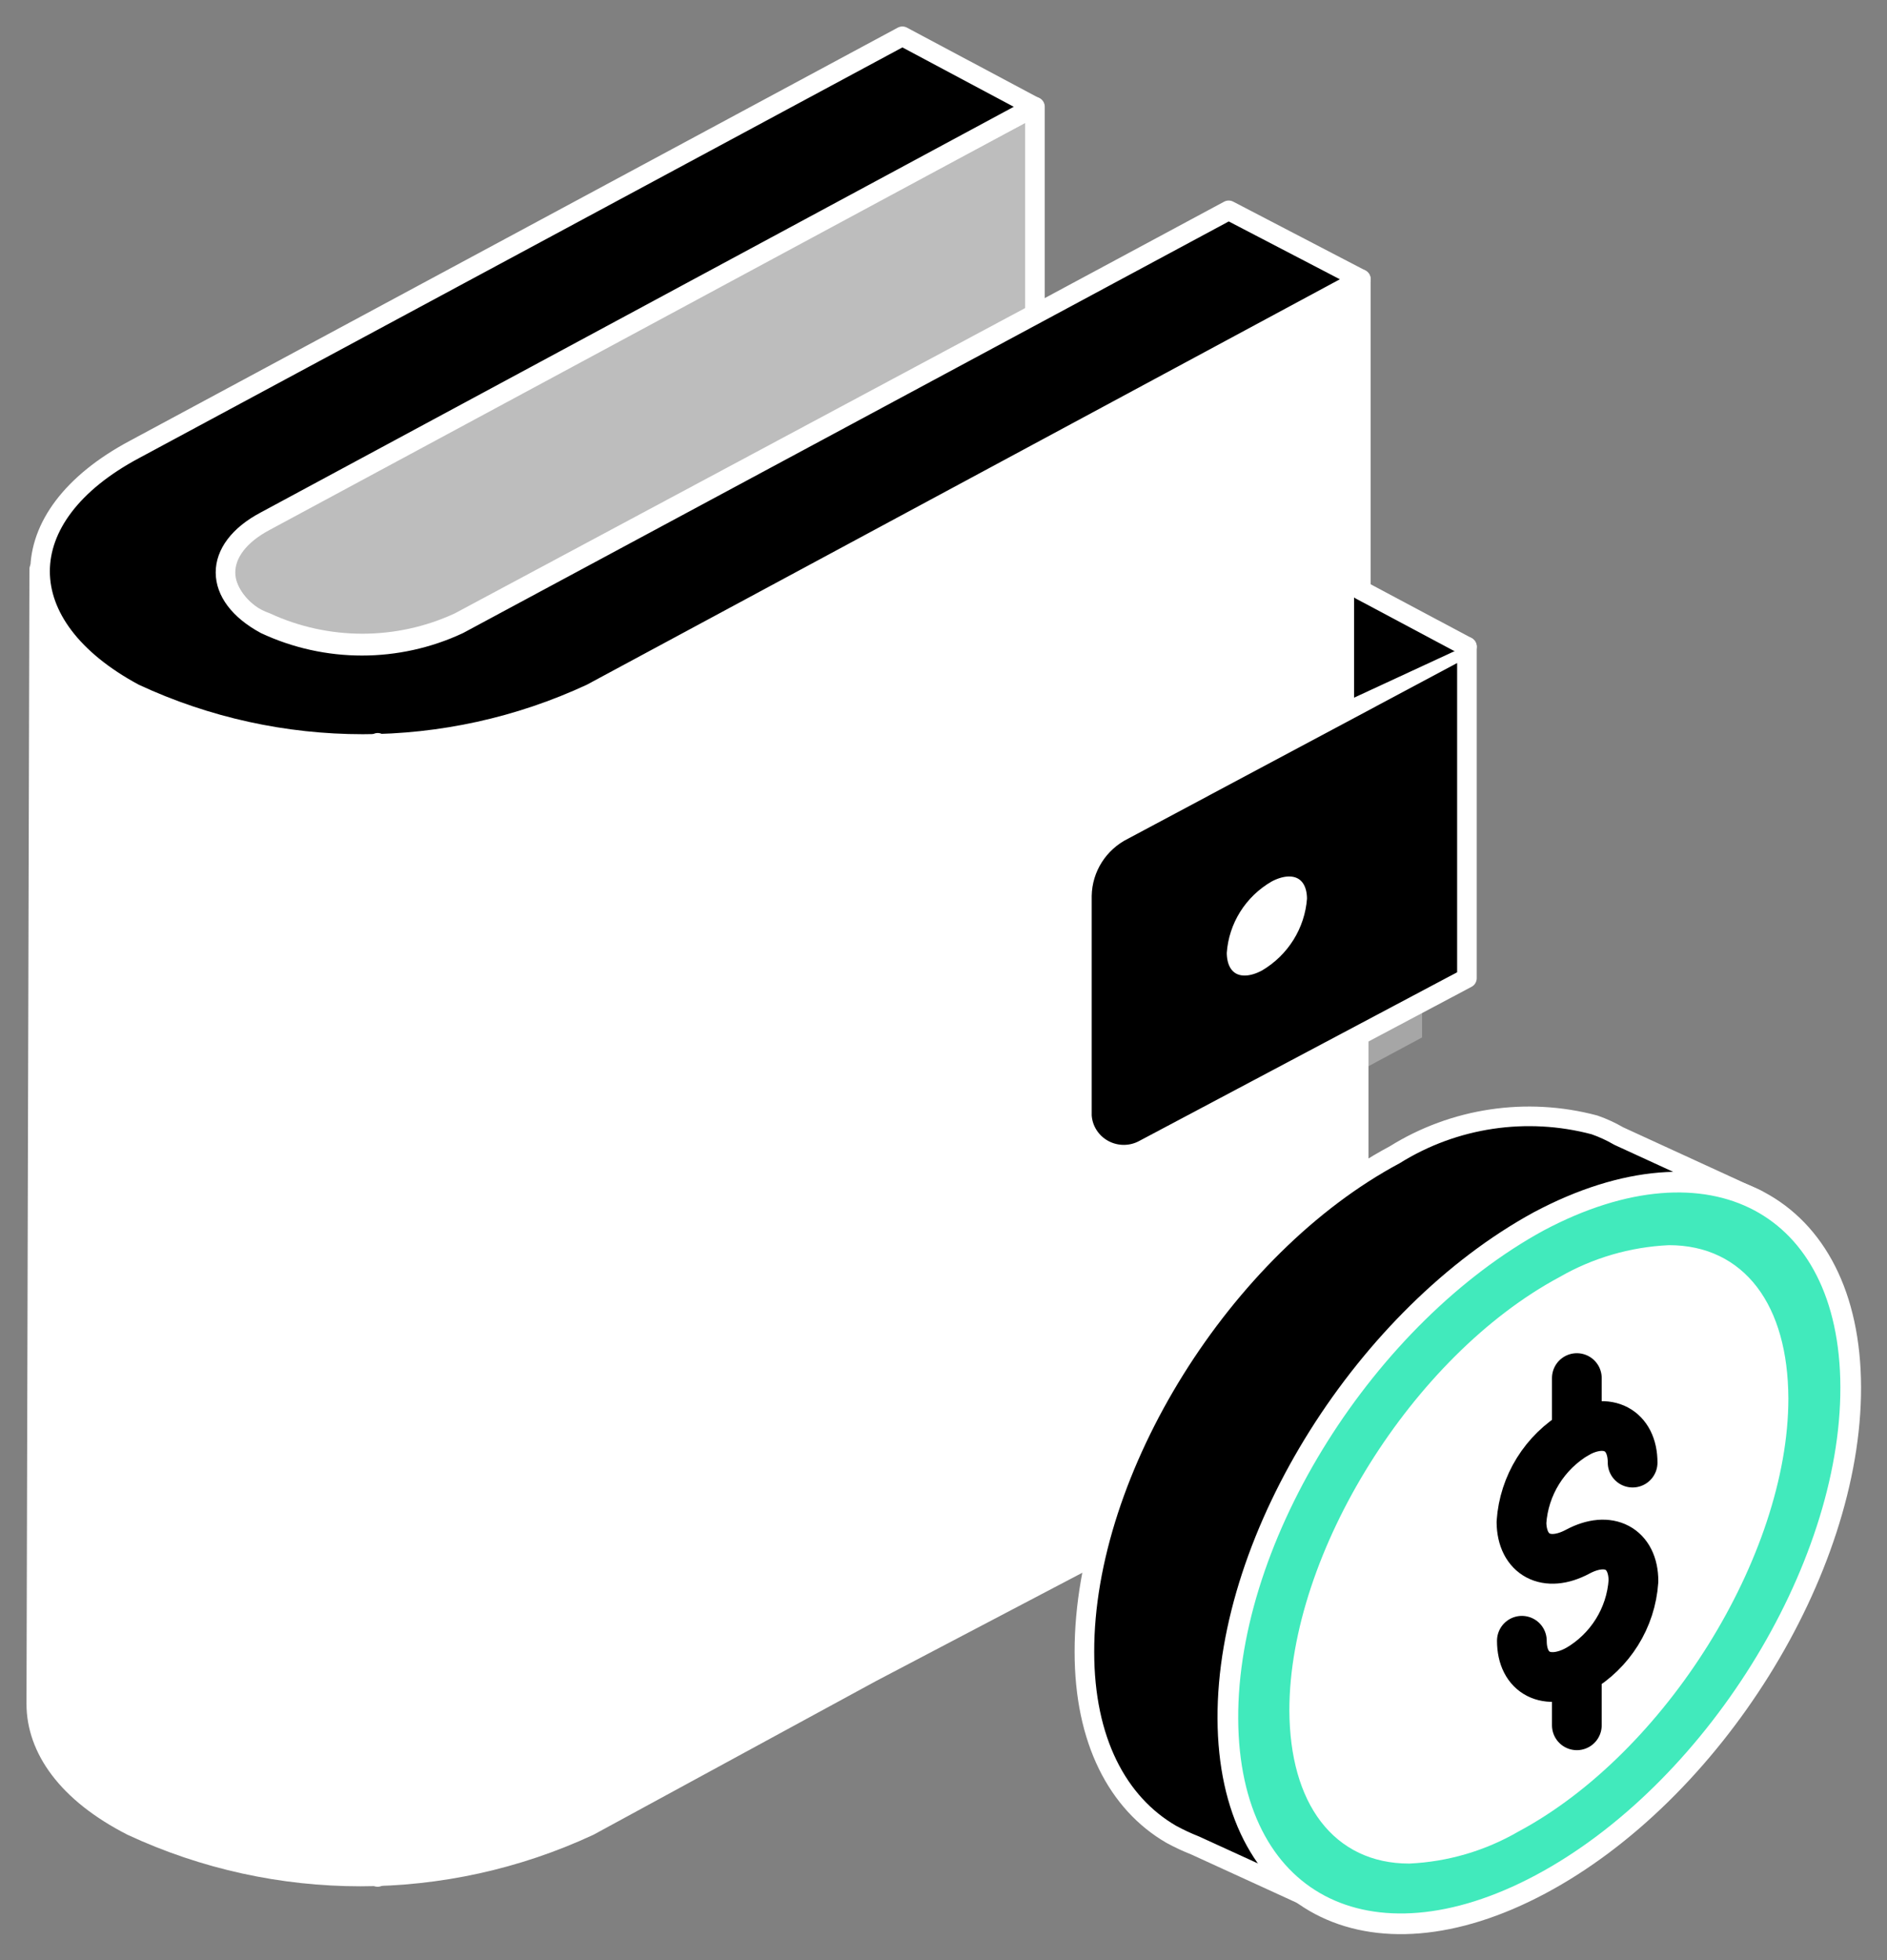<?xml version="1.0" encoding="UTF-8"?>
<svg width="52px" height="54px" viewBox="0 0 52 54" version="1.1" xmlns="http://www.w3.org/2000/svg" xmlns:xlink="http://www.w3.org/1999/xlink">
    <rect x="0" y="0" width="52" height="54" fill="#808080" stroke="none"/>
    <title>$$-03</title>
    <g id="OKBOX" stroke="none" stroke-width="1" fill="none" fill-rule="evenodd">
        <g id="OKBOX首页" transform="translate(-958, -2586)">
            <g id="编组-20" transform="translate(384, 1631)">
                <g id="编组-19" transform="translate(85, 850)">
                    <g id="$$-03" transform="translate(490, 106)">
                        <path d="M27.52,1.941 L27.52,7.649 L11.65,16.142 C9.963,16.924 8.01,16.924 6.322,16.142 C5.692,15.924 5.244,15.37 5.166,14.715 C5.233,14.08 5.652,13.534 6.253,13.3 L27.508,1.941 L27.52,1.941 Z" id="路径" stroke="#FFFFFF" stroke-width="0.54" fill="#BDBDBD" fill-rule="nonzero" stroke-linecap="round" stroke-linejoin="round"></path>
                        <path d="M28.849,23.711 L28.849,29.761 C28.884,30.143 29.111,30.482 29.453,30.664 C29.795,30.845 30.206,30.845 30.548,30.663 L36.442,27.489 L36.442,37.958 L30.895,40.937 L23,45.081 L15.233,49.305 C11.244,51.16 6.625,51.16 2.635,49.305 C0.844,48.392 0,47.17 0,45.938 L0.081,14.681 C0.081,15.902 0.948,17.135 2.705,18.106 C6.689,19.966 11.307,19.966 15.291,18.106 L36.5,6.69 L36.5,18.357 L30.016,21.85 C29.295,22.195 28.84,22.92 28.849,23.711 Z" id="路径" stroke="#FFFFFF" stroke-width="0.54" fill="#FFFFFF" fill-rule="nonzero" stroke-linecap="round" stroke-linejoin="round"></path>
                        <g id="编组" opacity="0.3" transform="translate(27.601, 18.448)" fill="#FFFFFF" fill-rule="nonzero">
                            <path d="M10.587,0 L10.587,9.133 L1.722,13.893 C1.377,14.086 0.956,14.091 0.606,13.905 C0.257,13.72 0.028,13.371 0,12.98 L0,6.907 C0.02,6.138 0.463,5.442 1.156,5.091 L10.587,0 Z" id="路径"></path>
                        </g>
                        <path d="M36.5,6.69 L15.291,18.106 C11.306,19.961 6.69,19.961 2.705,18.106 C-0.763,16.245 -0.763,13.231 2.705,11.382 L23.867,0 L27.508,1.941 L6.311,13.357 C4.843,14.133 4.854,15.411 6.311,16.199 C7.997,16.987 9.952,16.987 11.639,16.199 L32.859,4.795 L36.5,6.69 Z" id="路径" stroke="#FFFFFF" stroke-width="0.54" fill="#000000" fill-rule="nonzero" stroke-linecap="round" stroke-linejoin="round"></path>
                        <line x1="9.408" y1="19.464" x2="9.408" y2="50.709" id="路径" stroke="#FFFFFF" stroke-width="0.54" stroke-linecap="round" stroke-linejoin="round"></line>
                        <path d="M39.424,16.816 L39.424,25.948 L30.536,30.663 C30.189,30.857 29.766,30.86 29.416,30.672 C29.066,30.484 28.838,30.131 28.814,29.738 L28.814,23.677 C28.827,22.906 29.272,22.206 29.97,21.861 L39.424,16.816 Z" id="路径" stroke="#FFFFFF" stroke-width="0.54" fill="#000000" fill-rule="nonzero" stroke-linecap="round" stroke-linejoin="round"></path>
                        <polygon id="路径" fill="#000000" fill-rule="nonzero" points="36.315 18.22 39.424 16.781 36.315 15.343"></polygon>
                        <line x1="36.489" y1="15.252" x2="39.424" y2="16.816" id="路径" stroke="#FFFFFF" stroke-width="0.54" stroke-linecap="round" stroke-linejoin="round"></line>
                        <path d="M33.911,23.049 C34.662,22.649 35.287,22.969 35.287,23.768 C35.221,24.68 34.707,25.503 33.911,25.971 C33.148,26.382 32.536,26.04 32.536,25.241 C32.598,24.33 33.113,23.509 33.911,23.049 L33.911,23.049 Z" id="路径" stroke="#000000" stroke-width="0.54" fill="#FFFFFF" fill-rule="nonzero" stroke-linecap="round" stroke-linejoin="round"></path>
                        <path d="M47.411,32.044 L43.608,30.298 C43.395,30.174 43.171,30.071 42.938,29.99 L42.938,29.99 C41.068,29.493 39.074,29.791 37.436,30.812 C32.698,33.346 28.872,39.488 28.883,44.511 C28.883,46.942 29.797,48.677 31.276,49.534 L31.276,49.534 C31.489,49.65 31.709,49.753 31.935,49.842 L35.402,51.429 L35.772,49.762 C36.37,49.569 36.95,49.324 37.506,49.031 C42.245,46.497 46.07,40.355 46.047,35.332 C46.043,34.521 45.906,33.715 45.643,32.946 L47.411,32.044 Z" id="路径" stroke="#FFFFFF" stroke-width="0.54" fill="#000000" fill-rule="nonzero" stroke-linecap="round" stroke-linejoin="round"></path>
                        <path d="M41.401,32.649 C46.14,30.127 49.988,32.159 50,37.216 C50.012,42.273 46.186,48.392 41.447,50.915 C36.708,53.438 32.859,51.417 32.836,46.349 C32.813,41.28 36.674,35.229 41.401,32.649 Z" id="路径" stroke="#FFFFFF" stroke-width="0.57" fill="#41EABC" fill-rule="nonzero" stroke-linecap="round" stroke-linejoin="round"></path>
                        <path d="M37.829,50.07 C35.945,50.07 34.813,48.586 34.801,46.12 C34.801,41.896 38.141,36.542 42.106,34.419 C42.986,33.911 43.977,33.622 44.995,33.574 C46.879,33.574 48,35.058 48.012,37.524 C48.012,41.748 44.683,47.102 40.707,49.225 C39.831,49.733 38.844,50.023 37.829,50.07 Z" id="路径" stroke="#FFFFFF" stroke-width="0.54" fill="#FFFFFF" fill-rule="nonzero" stroke-linecap="round" stroke-linejoin="round"></path>
                        <path d="M40.938,44.202 C40.938,45.104 41.632,45.458 42.487,45.001 C43.374,44.486 43.945,43.572 44.013,42.558 C44.013,41.657 43.331,41.291 42.476,41.748 C41.62,42.205 40.938,41.839 40.927,40.937 C40.995,39.921 41.566,39.003 42.453,38.483 C43.296,38.026 43.99,38.392 43.99,39.294" id="路径" stroke="#000000" stroke-width="1.37" stroke-linecap="round" stroke-linejoin="round"></path>
                        <line x1="42.453" y1="38.483" x2="42.453" y2="36.965" id="路径" stroke="#000000" stroke-width="1.37" stroke-linecap="round" stroke-linejoin="round"></line>
                        <line x1="42.453" y1="46.531" x2="42.453" y2="45.024" id="路径" stroke="#000000" stroke-width="1.37" stroke-linecap="round" stroke-linejoin="round"></line>
                    </g>
                </g>
            </g>
        </g>
    </g>
</svg>